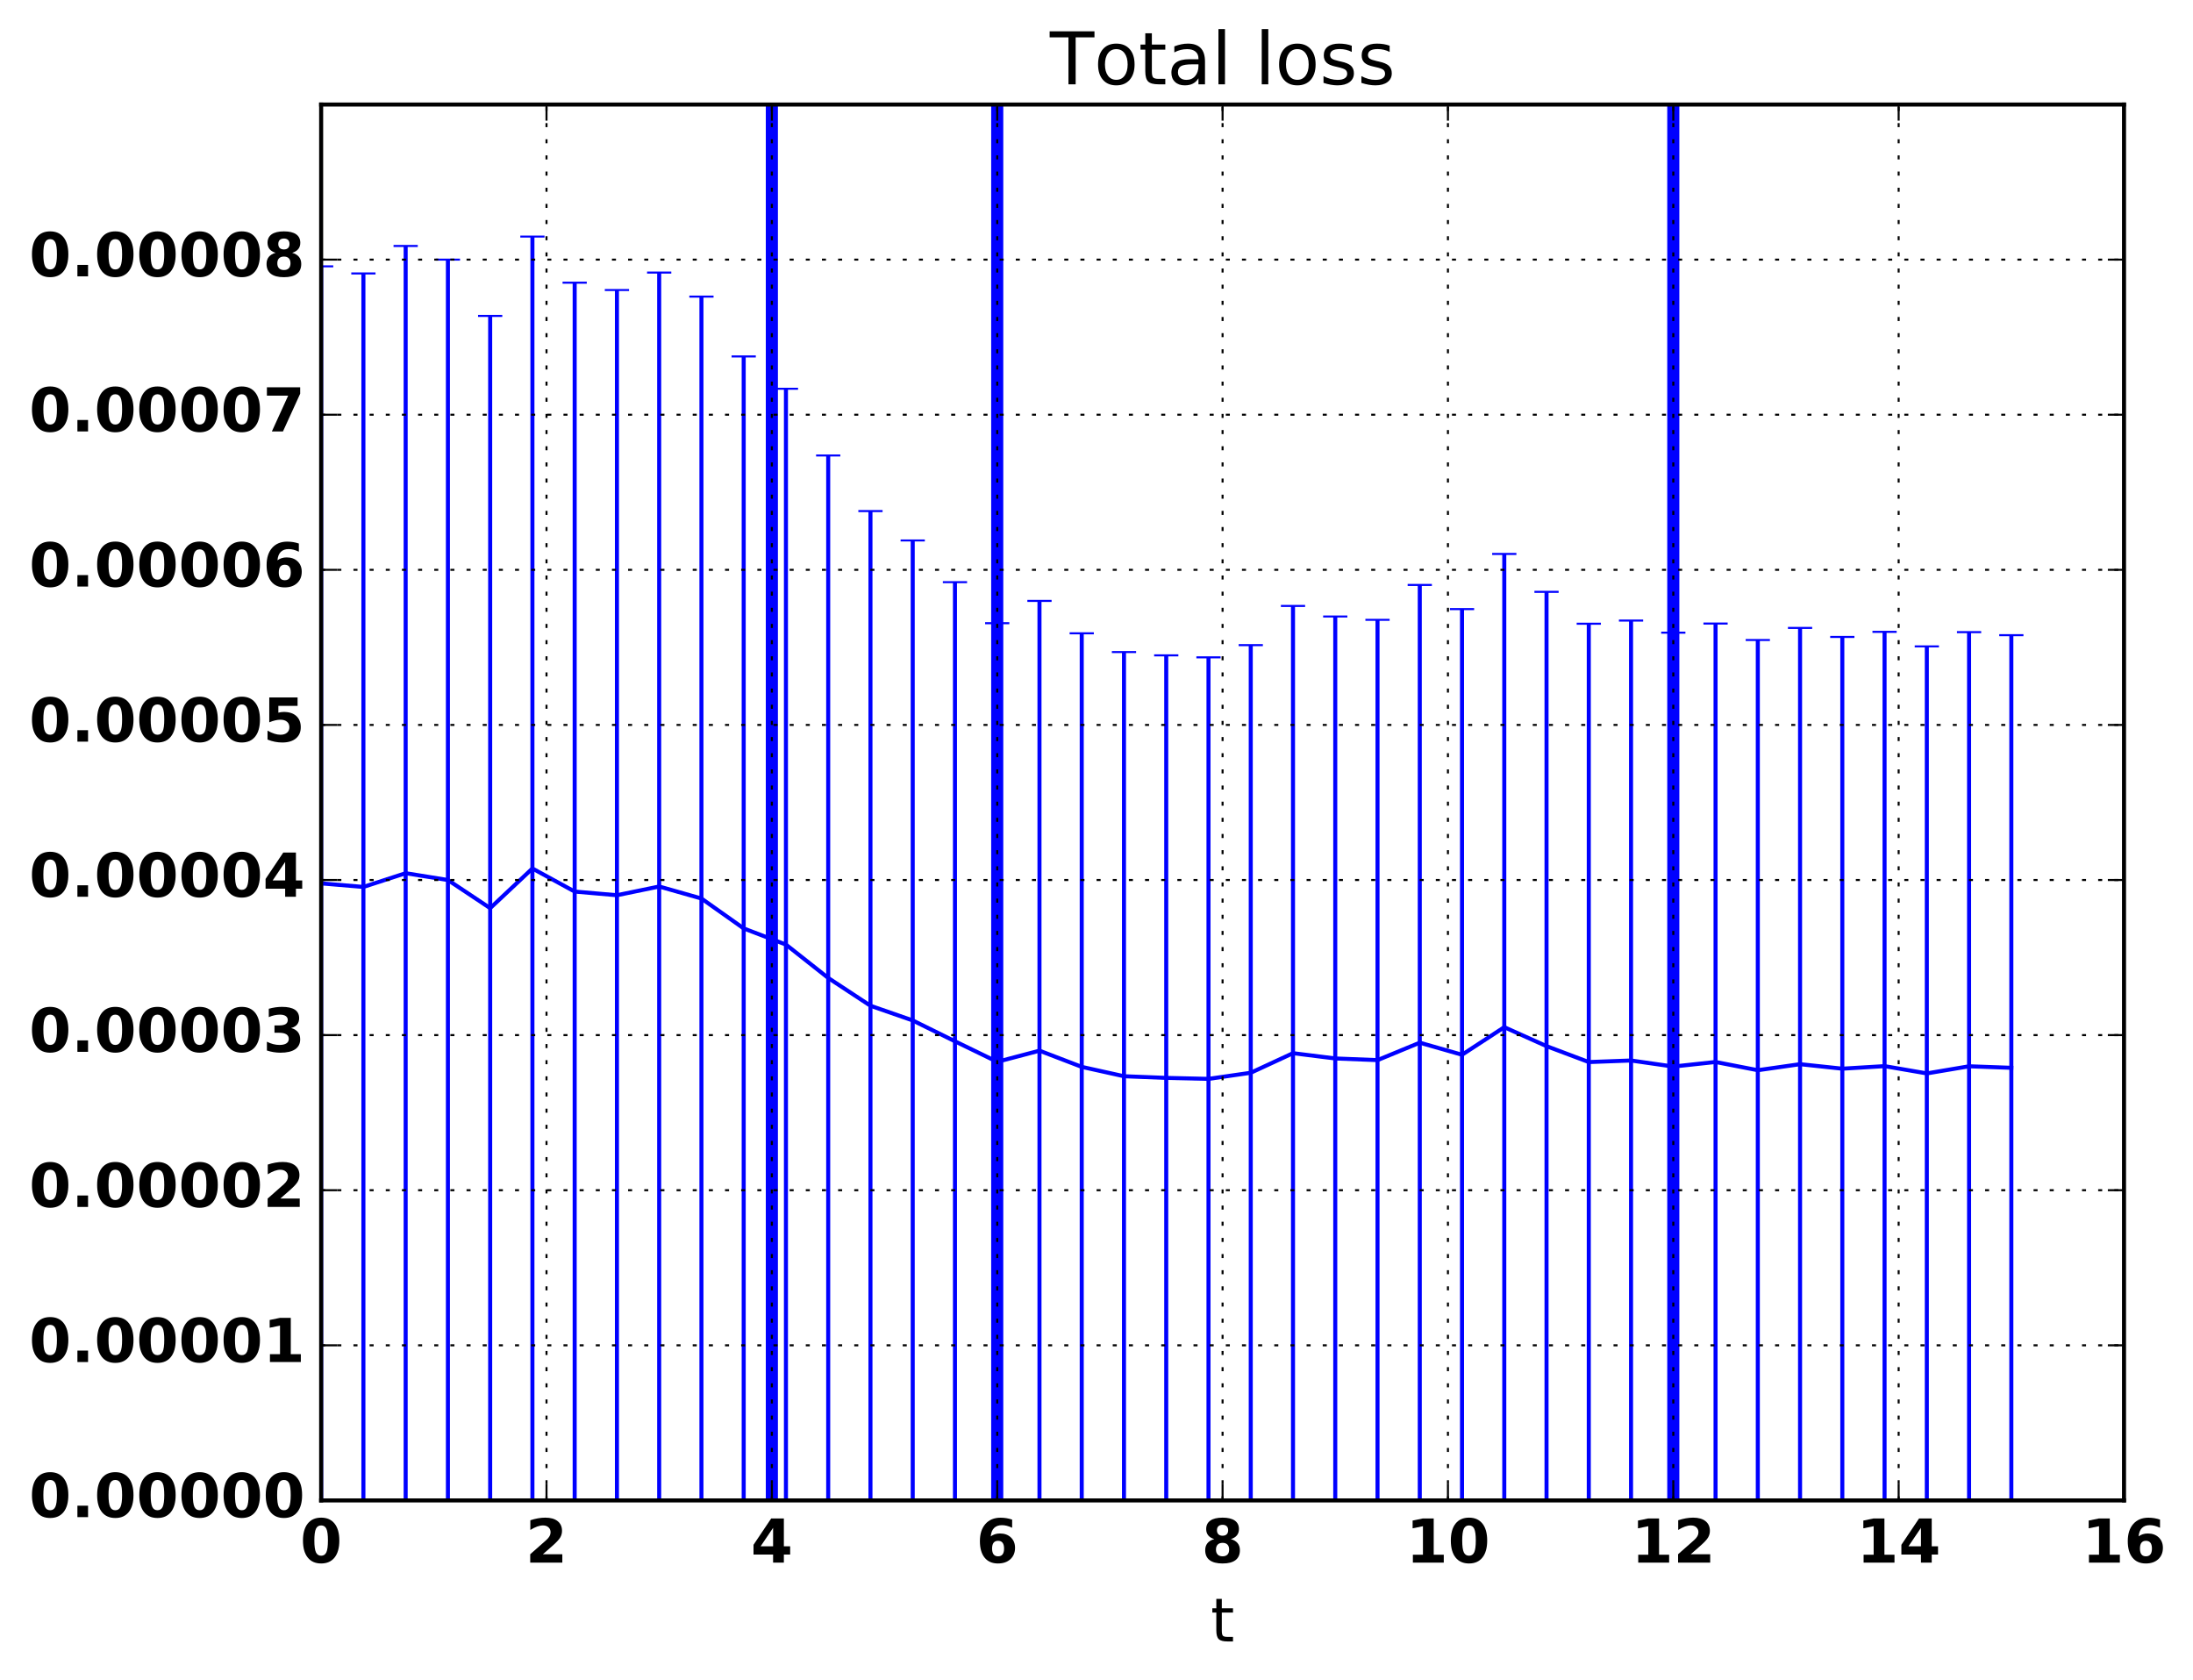 <?xml version="1.0" encoding="utf-8" standalone="no"?>
<!DOCTYPE svg PUBLIC "-//W3C//DTD SVG 1.1//EN"
  "http://www.w3.org/Graphics/SVG/1.1/DTD/svg11.dtd">
<!-- Created with matplotlib (http://matplotlib.org/) -->
<svg height="416pt" version="1.1" viewBox="0 0 543 416" width="543pt" xmlns="http://www.w3.org/2000/svg" xmlns:xlink="http://www.w3.org/1999/xlink">
 <defs>
  <style type="text/css">
*{stroke-linecap:butt;stroke-linejoin:round;stroke-miterlimit:100000;}
  </style>
 </defs>
 <g id="figure_1">
  <g id="patch_1">
   <path d="M 0 416.712 
L 543.555 416.712 
L 543.555 0 
L 0 0 
z
" style="fill:none;"/>
  </g>
  <g id="axes_1">
   <g id="patch_2">
    <path d="M 79.518 371.477 
L 525.918 371.477 
L 525.918 25.877 
L 79.518 25.877 
z
" style="fill:none;"/>
   </g>
   <g id="LineCollection_1">
    <path clip-path="url(#p8ad4f57899)" d="M 79.518 371.477 
L 79.518 65.939 
" style="fill:none;stroke:#0000ff;"/>
    <path clip-path="url(#p8ad4f57899)" d="M 89.98 371.477 
L 89.98 67.704 
" style="fill:none;stroke:#0000ff;"/>
    <path clip-path="url(#p8ad4f57899)" d="M 100.443 371.477 
L 100.443 60.898 
" style="fill:none;stroke:#0000ff;"/>
    <path clip-path="url(#p8ad4f57899)" d="M 110.905 371.477 
L 110.905 64.277 
" style="fill:none;stroke:#0000ff;"/>
    <path clip-path="url(#p8ad4f57899)" d="M 121.368 371.477 
L 121.368 78.213 
" style="fill:none;stroke:#0000ff;"/>
    <path clip-path="url(#p8ad4f57899)" d="M 131.83 371.477 
L 131.83 58.57 
" style="fill:none;stroke:#0000ff;"/>
    <path clip-path="url(#p8ad4f57899)" d="M 142.293 371.477 
L 142.293 69.993 
" style="fill:none;stroke:#0000ff;"/>
    <path clip-path="url(#p8ad4f57899)" d="M 152.755 371.477 
L 152.755 71.805 
" style="fill:none;stroke:#0000ff;"/>
    <path clip-path="url(#p8ad4f57899)" d="M 163.218 371.477 
L 163.218 67.487 
" style="fill:none;stroke:#0000ff;"/>
    <path clip-path="url(#p8ad4f57899)" d="M 173.68 371.477 
L 173.68 73.433 
" style="fill:none;stroke:#0000ff;"/>
    <path clip-path="url(#p8ad4f57899)" d="M 184.143 371.477 
L 184.143 88.25 
" style="fill:none;stroke:#0000ff;"/>
    <path clip-path="url(#p8ad4f57899)" d="M 194.605 371.477 
L 194.605 96.248 
" style="fill:none;stroke:#0000ff;"/>
    <path clip-path="url(#p8ad4f57899)" d="M 205.068 371.477 
L 205.068 112.769 
" style="fill:none;stroke:#0000ff;"/>
    <path clip-path="url(#p8ad4f57899)" d="M 215.53 371.477 
L 215.53 126.532 
" style="fill:none;stroke:#0000ff;"/>
    <path clip-path="url(#p8ad4f57899)" d="M 225.993 371.477 
L 225.993 133.809 
" style="fill:none;stroke:#0000ff;"/>
    <path clip-path="url(#p8ad4f57899)" d="M 236.455 371.477 
L 236.455 144.137 
" style="fill:none;stroke:#0000ff;"/>
    <path clip-path="url(#p8ad4f57899)" d="M 246.918 371.477 
L 246.918 154.295 
" style="fill:none;stroke:#0000ff;"/>
    <path clip-path="url(#p8ad4f57899)" d="M 257.38 371.477 
L 257.38 148.778 
" style="fill:none;stroke:#0000ff;"/>
    <path clip-path="url(#p8ad4f57899)" d="M 267.843 371.477 
L 267.843 156.796 
" style="fill:none;stroke:#0000ff;"/>
    <path clip-path="url(#p8ad4f57899)" d="M 278.305 371.477 
L 278.305 161.435 
" style="fill:none;stroke:#0000ff;"/>
    <path clip-path="url(#p8ad4f57899)" d="M 288.768 371.477 
L 288.768 162.258 
" style="fill:none;stroke:#0000ff;"/>
    <path clip-path="url(#p8ad4f57899)" d="M 299.23 371.477 
L 299.23 162.748 
" style="fill:none;stroke:#0000ff;"/>
    <path clip-path="url(#p8ad4f57899)" d="M 309.693 371.477 
L 309.693 159.72 
" style="fill:none;stroke:#0000ff;"/>
    <path clip-path="url(#p8ad4f57899)" d="M 320.155 371.477 
L 320.155 150.024 
" style="fill:none;stroke:#0000ff;"/>
    <path clip-path="url(#p8ad4f57899)" d="M 330.618 371.477 
L 330.618 152.636 
" style="fill:none;stroke:#0000ff;"/>
    <path clip-path="url(#p8ad4f57899)" d="M 341.08 371.477 
L 341.08 153.456 
" style="fill:none;stroke:#0000ff;"/>
    <path clip-path="url(#p8ad4f57899)" d="M 351.543 371.477 
L 351.543 144.822 
" style="fill:none;stroke:#0000ff;"/>
    <path clip-path="url(#p8ad4f57899)" d="M 362.005 371.477 
L 362.005 150.8 
" style="fill:none;stroke:#0000ff;"/>
    <path clip-path="url(#p8ad4f57899)" d="M 372.468 371.477 
L 372.468 137.145 
" style="fill:none;stroke:#0000ff;"/>
    <path clip-path="url(#p8ad4f57899)" d="M 382.93 371.477 
L 382.93 146.534 
" style="fill:none;stroke:#0000ff;"/>
    <path clip-path="url(#p8ad4f57899)" d="M 393.393 371.477 
L 393.393 154.418 
" style="fill:none;stroke:#0000ff;"/>
    <path clip-path="url(#p8ad4f57899)" d="M 403.855 371.477 
L 403.855 153.642 
" style="fill:none;stroke:#0000ff;"/>
    <path clip-path="url(#p8ad4f57899)" d="M 414.318 371.477 
L 414.318 156.64 
" style="fill:none;stroke:#0000ff;"/>
    <path clip-path="url(#p8ad4f57899)" d="M 424.78 371.477 
L 424.78 154.381 
" style="fill:none;stroke:#0000ff;"/>
    <path clip-path="url(#p8ad4f57899)" d="M 435.243 371.477 
L 435.243 158.452 
" style="fill:none;stroke:#0000ff;"/>
    <path clip-path="url(#p8ad4f57899)" d="M 445.705 371.477 
L 445.705 155.468 
" style="fill:none;stroke:#0000ff;"/>
    <path clip-path="url(#p8ad4f57899)" d="M 456.168 371.477 
L 456.168 157.693 
" style="fill:none;stroke:#0000ff;"/>
    <path clip-path="url(#p8ad4f57899)" d="M 466.63 371.477 
L 466.63 156.435 
" style="fill:none;stroke:#0000ff;"/>
    <path clip-path="url(#p8ad4f57899)" d="M 477.093 371.477 
L 477.093 160.035 
" style="fill:none;stroke:#0000ff;"/>
    <path clip-path="url(#p8ad4f57899)" d="M 487.555 371.477 
L 487.555 156.508 
" style="fill:none;stroke:#0000ff;"/>
    <path clip-path="url(#p8ad4f57899)" d="M 498.018 371.477 
L 498.018 157.263 
" style="fill:none;stroke:#0000ff;"/>
   </g>
   <g id="line2d_1">
    <defs>
     <path d="M 3 0 
L -3 -0 
" id="m018cc6a601" style="stroke:#0000ff;stroke-width:0.5;"/>
    </defs>
    <g clip-path="url(#p8ad4f57899)">
     <use style="fill:#0000ff;stroke:#0000ff;stroke-width:0.5;" x="79.518" xlink:href="#m018cc6a601" y="371.477"/>
     <use style="fill:#0000ff;stroke:#0000ff;stroke-width:0.5;" x="89.98" xlink:href="#m018cc6a601" y="371.477"/>
     <use style="fill:#0000ff;stroke:#0000ff;stroke-width:0.5;" x="100.443" xlink:href="#m018cc6a601" y="371.477"/>
     <use style="fill:#0000ff;stroke:#0000ff;stroke-width:0.5;" x="110.905" xlink:href="#m018cc6a601" y="371.477"/>
     <use style="fill:#0000ff;stroke:#0000ff;stroke-width:0.5;" x="121.368" xlink:href="#m018cc6a601" y="371.477"/>
     <use style="fill:#0000ff;stroke:#0000ff;stroke-width:0.5;" x="131.83" xlink:href="#m018cc6a601" y="371.477"/>
     <use style="fill:#0000ff;stroke:#0000ff;stroke-width:0.5;" x="142.293" xlink:href="#m018cc6a601" y="371.477"/>
     <use style="fill:#0000ff;stroke:#0000ff;stroke-width:0.5;" x="152.755" xlink:href="#m018cc6a601" y="371.477"/>
     <use style="fill:#0000ff;stroke:#0000ff;stroke-width:0.5;" x="163.218" xlink:href="#m018cc6a601" y="371.477"/>
     <use style="fill:#0000ff;stroke:#0000ff;stroke-width:0.5;" x="173.68" xlink:href="#m018cc6a601" y="371.477"/>
     <use style="fill:#0000ff;stroke:#0000ff;stroke-width:0.5;" x="184.143" xlink:href="#m018cc6a601" y="371.477"/>
     <use style="fill:#0000ff;stroke:#0000ff;stroke-width:0.5;" x="194.605" xlink:href="#m018cc6a601" y="371.477"/>
     <use style="fill:#0000ff;stroke:#0000ff;stroke-width:0.5;" x="205.068" xlink:href="#m018cc6a601" y="371.477"/>
     <use style="fill:#0000ff;stroke:#0000ff;stroke-width:0.5;" x="215.53" xlink:href="#m018cc6a601" y="371.477"/>
     <use style="fill:#0000ff;stroke:#0000ff;stroke-width:0.5;" x="225.993" xlink:href="#m018cc6a601" y="371.477"/>
     <use style="fill:#0000ff;stroke:#0000ff;stroke-width:0.5;" x="236.455" xlink:href="#m018cc6a601" y="371.477"/>
     <use style="fill:#0000ff;stroke:#0000ff;stroke-width:0.5;" x="246.918" xlink:href="#m018cc6a601" y="371.477"/>
     <use style="fill:#0000ff;stroke:#0000ff;stroke-width:0.5;" x="257.38" xlink:href="#m018cc6a601" y="371.477"/>
     <use style="fill:#0000ff;stroke:#0000ff;stroke-width:0.5;" x="267.843" xlink:href="#m018cc6a601" y="371.477"/>
     <use style="fill:#0000ff;stroke:#0000ff;stroke-width:0.5;" x="278.305" xlink:href="#m018cc6a601" y="371.477"/>
     <use style="fill:#0000ff;stroke:#0000ff;stroke-width:0.5;" x="288.768" xlink:href="#m018cc6a601" y="371.477"/>
     <use style="fill:#0000ff;stroke:#0000ff;stroke-width:0.5;" x="299.23" xlink:href="#m018cc6a601" y="371.477"/>
     <use style="fill:#0000ff;stroke:#0000ff;stroke-width:0.5;" x="309.693" xlink:href="#m018cc6a601" y="371.477"/>
     <use style="fill:#0000ff;stroke:#0000ff;stroke-width:0.5;" x="320.155" xlink:href="#m018cc6a601" y="371.477"/>
     <use style="fill:#0000ff;stroke:#0000ff;stroke-width:0.5;" x="330.618" xlink:href="#m018cc6a601" y="371.477"/>
     <use style="fill:#0000ff;stroke:#0000ff;stroke-width:0.5;" x="341.08" xlink:href="#m018cc6a601" y="371.477"/>
     <use style="fill:#0000ff;stroke:#0000ff;stroke-width:0.5;" x="351.543" xlink:href="#m018cc6a601" y="371.477"/>
     <use style="fill:#0000ff;stroke:#0000ff;stroke-width:0.5;" x="362.005" xlink:href="#m018cc6a601" y="371.477"/>
     <use style="fill:#0000ff;stroke:#0000ff;stroke-width:0.5;" x="372.468" xlink:href="#m018cc6a601" y="371.477"/>
     <use style="fill:#0000ff;stroke:#0000ff;stroke-width:0.5;" x="382.93" xlink:href="#m018cc6a601" y="371.477"/>
     <use style="fill:#0000ff;stroke:#0000ff;stroke-width:0.5;" x="393.393" xlink:href="#m018cc6a601" y="371.477"/>
     <use style="fill:#0000ff;stroke:#0000ff;stroke-width:0.5;" x="403.855" xlink:href="#m018cc6a601" y="371.477"/>
     <use style="fill:#0000ff;stroke:#0000ff;stroke-width:0.5;" x="414.318" xlink:href="#m018cc6a601" y="371.477"/>
     <use style="fill:#0000ff;stroke:#0000ff;stroke-width:0.5;" x="424.78" xlink:href="#m018cc6a601" y="371.477"/>
     <use style="fill:#0000ff;stroke:#0000ff;stroke-width:0.5;" x="435.243" xlink:href="#m018cc6a601" y="371.477"/>
     <use style="fill:#0000ff;stroke:#0000ff;stroke-width:0.5;" x="445.705" xlink:href="#m018cc6a601" y="371.477"/>
     <use style="fill:#0000ff;stroke:#0000ff;stroke-width:0.5;" x="456.168" xlink:href="#m018cc6a601" y="371.477"/>
     <use style="fill:#0000ff;stroke:#0000ff;stroke-width:0.5;" x="466.63" xlink:href="#m018cc6a601" y="371.477"/>
     <use style="fill:#0000ff;stroke:#0000ff;stroke-width:0.5;" x="477.093" xlink:href="#m018cc6a601" y="371.477"/>
     <use style="fill:#0000ff;stroke:#0000ff;stroke-width:0.5;" x="487.555" xlink:href="#m018cc6a601" y="371.477"/>
     <use style="fill:#0000ff;stroke:#0000ff;stroke-width:0.5;" x="498.018" xlink:href="#m018cc6a601" y="371.477"/>
    </g>
   </g>
   <g id="line2d_2">
    <g clip-path="url(#p8ad4f57899)">
     <use style="fill:#0000ff;stroke:#0000ff;stroke-width:0.5;" x="79.518" xlink:href="#m018cc6a601" y="65.939"/>
     <use style="fill:#0000ff;stroke:#0000ff;stroke-width:0.5;" x="89.98" xlink:href="#m018cc6a601" y="67.704"/>
     <use style="fill:#0000ff;stroke:#0000ff;stroke-width:0.5;" x="100.443" xlink:href="#m018cc6a601" y="60.898"/>
     <use style="fill:#0000ff;stroke:#0000ff;stroke-width:0.5;" x="110.905" xlink:href="#m018cc6a601" y="64.277"/>
     <use style="fill:#0000ff;stroke:#0000ff;stroke-width:0.5;" x="121.368" xlink:href="#m018cc6a601" y="78.213"/>
     <use style="fill:#0000ff;stroke:#0000ff;stroke-width:0.5;" x="131.83" xlink:href="#m018cc6a601" y="58.57"/>
     <use style="fill:#0000ff;stroke:#0000ff;stroke-width:0.5;" x="142.293" xlink:href="#m018cc6a601" y="69.993"/>
     <use style="fill:#0000ff;stroke:#0000ff;stroke-width:0.5;" x="152.755" xlink:href="#m018cc6a601" y="71.805"/>
     <use style="fill:#0000ff;stroke:#0000ff;stroke-width:0.5;" x="163.218" xlink:href="#m018cc6a601" y="67.487"/>
     <use style="fill:#0000ff;stroke:#0000ff;stroke-width:0.5;" x="173.68" xlink:href="#m018cc6a601" y="73.433"/>
     <use style="fill:#0000ff;stroke:#0000ff;stroke-width:0.5;" x="184.143" xlink:href="#m018cc6a601" y="88.25"/>
     <use style="fill:#0000ff;stroke:#0000ff;stroke-width:0.5;" x="194.605" xlink:href="#m018cc6a601" y="96.248"/>
     <use style="fill:#0000ff;stroke:#0000ff;stroke-width:0.5;" x="205.068" xlink:href="#m018cc6a601" y="112.769"/>
     <use style="fill:#0000ff;stroke:#0000ff;stroke-width:0.5;" x="215.53" xlink:href="#m018cc6a601" y="126.532"/>
     <use style="fill:#0000ff;stroke:#0000ff;stroke-width:0.5;" x="225.993" xlink:href="#m018cc6a601" y="133.809"/>
     <use style="fill:#0000ff;stroke:#0000ff;stroke-width:0.5;" x="236.455" xlink:href="#m018cc6a601" y="144.137"/>
     <use style="fill:#0000ff;stroke:#0000ff;stroke-width:0.5;" x="246.918" xlink:href="#m018cc6a601" y="154.295"/>
     <use style="fill:#0000ff;stroke:#0000ff;stroke-width:0.5;" x="257.38" xlink:href="#m018cc6a601" y="148.778"/>
     <use style="fill:#0000ff;stroke:#0000ff;stroke-width:0.5;" x="267.843" xlink:href="#m018cc6a601" y="156.796"/>
     <use style="fill:#0000ff;stroke:#0000ff;stroke-width:0.5;" x="278.305" xlink:href="#m018cc6a601" y="161.435"/>
     <use style="fill:#0000ff;stroke:#0000ff;stroke-width:0.5;" x="288.768" xlink:href="#m018cc6a601" y="162.258"/>
     <use style="fill:#0000ff;stroke:#0000ff;stroke-width:0.5;" x="299.23" xlink:href="#m018cc6a601" y="162.748"/>
     <use style="fill:#0000ff;stroke:#0000ff;stroke-width:0.5;" x="309.693" xlink:href="#m018cc6a601" y="159.72"/>
     <use style="fill:#0000ff;stroke:#0000ff;stroke-width:0.5;" x="320.155" xlink:href="#m018cc6a601" y="150.024"/>
     <use style="fill:#0000ff;stroke:#0000ff;stroke-width:0.5;" x="330.618" xlink:href="#m018cc6a601" y="152.636"/>
     <use style="fill:#0000ff;stroke:#0000ff;stroke-width:0.5;" x="341.08" xlink:href="#m018cc6a601" y="153.456"/>
     <use style="fill:#0000ff;stroke:#0000ff;stroke-width:0.5;" x="351.543" xlink:href="#m018cc6a601" y="144.822"/>
     <use style="fill:#0000ff;stroke:#0000ff;stroke-width:0.5;" x="362.005" xlink:href="#m018cc6a601" y="150.8"/>
     <use style="fill:#0000ff;stroke:#0000ff;stroke-width:0.5;" x="372.468" xlink:href="#m018cc6a601" y="137.145"/>
     <use style="fill:#0000ff;stroke:#0000ff;stroke-width:0.5;" x="382.93" xlink:href="#m018cc6a601" y="146.534"/>
     <use style="fill:#0000ff;stroke:#0000ff;stroke-width:0.5;" x="393.393" xlink:href="#m018cc6a601" y="154.418"/>
     <use style="fill:#0000ff;stroke:#0000ff;stroke-width:0.5;" x="403.855" xlink:href="#m018cc6a601" y="153.642"/>
     <use style="fill:#0000ff;stroke:#0000ff;stroke-width:0.5;" x="414.318" xlink:href="#m018cc6a601" y="156.64"/>
     <use style="fill:#0000ff;stroke:#0000ff;stroke-width:0.5;" x="424.78" xlink:href="#m018cc6a601" y="154.381"/>
     <use style="fill:#0000ff;stroke:#0000ff;stroke-width:0.5;" x="435.243" xlink:href="#m018cc6a601" y="158.452"/>
     <use style="fill:#0000ff;stroke:#0000ff;stroke-width:0.5;" x="445.705" xlink:href="#m018cc6a601" y="155.468"/>
     <use style="fill:#0000ff;stroke:#0000ff;stroke-width:0.5;" x="456.168" xlink:href="#m018cc6a601" y="157.693"/>
     <use style="fill:#0000ff;stroke:#0000ff;stroke-width:0.5;" x="466.63" xlink:href="#m018cc6a601" y="156.435"/>
     <use style="fill:#0000ff;stroke:#0000ff;stroke-width:0.5;" x="477.093" xlink:href="#m018cc6a601" y="160.035"/>
     <use style="fill:#0000ff;stroke:#0000ff;stroke-width:0.5;" x="487.555" xlink:href="#m018cc6a601" y="156.508"/>
     <use style="fill:#0000ff;stroke:#0000ff;stroke-width:0.5;" x="498.018" xlink:href="#m018cc6a601" y="157.263"/>
    </g>
   </g>
   <g id="line2d_3">
    <path clip-path="url(#p8ad4f57899)" d="M 79.518 218.708 
L 89.98 219.59 
L 100.443 216.188 
L 110.905 217.877 
L 121.368 224.845 
L 131.83 215.023 
L 142.293 220.735 
L 152.755 221.641 
L 163.218 219.482 
L 173.68 222.455 
L 184.143 229.863 
L 194.605 233.863 
L 205.068 242.123 
L 215.53 249.005 
L 225.993 252.643 
L 236.455 257.807 
L 246.918 262.886 
L 257.38 260.128 
L 267.843 264.137 
L 278.305 266.456 
L 288.768 266.868 
L 299.23 267.112 
L 309.693 265.599 
L 320.155 260.751 
L 330.618 262.057 
L 341.08 262.467 
L 351.543 258.149 
L 362.005 261.139 
L 372.468 254.311 
L 382.93 259.006 
L 393.393 262.947 
L 403.855 262.56 
L 414.318 264.059 
L 424.78 262.929 
L 435.243 264.964 
L 445.705 263.472 
L 456.168 264.585 
L 466.63 263.956 
L 477.093 265.756 
L 487.555 263.992 
L 498.018 264.37 
" style="fill:none;stroke:#0000ff;stroke-linecap:square;"/>
   </g>
   <g id="line2d_4">
    <path clip-path="url(#p8ad4f57899)" d="M 191.118 371.477 
L 191.118 25.877 
" style="fill:none;stroke:#0000ff;stroke-linecap:square;stroke-width:3.0;"/>
   </g>
   <g id="line2d_5">
    <path clip-path="url(#p8ad4f57899)" d="M 246.918 371.477 
L 246.918 25.877 
" style="fill:none;stroke:#0000ff;stroke-linecap:square;stroke-width:3.0;"/>
   </g>
   <g id="line2d_6">
    <path clip-path="url(#p8ad4f57899)" d="M 414.318 371.477 
L 414.318 25.877 
" style="fill:none;stroke:#0000ff;stroke-linecap:square;stroke-width:3.0;"/>
   </g>
   <g id="patch_3">
    <path d="M 79.518 371.477 
L 79.518 25.877 
" style="fill:none;stroke:#000000;stroke-linecap:square;stroke-linejoin:miter;"/>
   </g>
   <g id="patch_4">
    <path d="M 525.918 371.477 
L 525.918 25.877 
" style="fill:none;stroke:#000000;stroke-linecap:square;stroke-linejoin:miter;"/>
   </g>
   <g id="patch_5">
    <path d="M 79.518 371.477 
L 525.918 371.477 
" style="fill:none;stroke:#000000;stroke-linecap:square;stroke-linejoin:miter;"/>
   </g>
   <g id="patch_6">
    <path d="M 79.518 25.877 
L 525.918 25.877 
" style="fill:none;stroke:#000000;stroke-linecap:square;stroke-linejoin:miter;"/>
   </g>
   <g id="matplotlib.axis_1">
    <g id="xtick_1">
     <g id="line2d_7">
      <path clip-path="url(#p8ad4f57899)" d="M 79.518 371.477 
L 79.518 25.877 
" style="fill:none;stroke:#000000;stroke-dasharray:1,3;stroke-dashoffset:0.0;stroke-width:0.5;"/>
     </g>
     <g id="line2d_8">
      <defs>
       <path d="M 0 0 
L 0 -4 
" id="m2257237355" style="stroke:#000000;stroke-width:0.5;"/>
      </defs>
      <g>
       <use style="stroke:#000000;stroke-width:0.5;" x="79.518" xlink:href="#m2257237355" y="371.477"/>
      </g>
     </g>
     <g id="line2d_9">
      <defs>
       <path d="M 0 0 
L 0 4 
" id="m842388601f" style="stroke:#000000;stroke-width:0.5;"/>
      </defs>
      <g>
       <use style="stroke:#000000;stroke-width:0.5;" x="79.518" xlink:href="#m842388601f" y="25.877"/>
      </g>
     </g>
     <g id="text_1">
      <!-- 0 -->
      <defs>
       <path d="M 46 36.531 
Q 46 50.203 43.438 55.781 
Q 40.875 61.375 34.812 61.375 
Q 28.766 61.375 26.172 55.781 
Q 23.578 50.203 23.578 36.531 
Q 23.578 22.703 26.172 17.031 
Q 28.766 11.375 34.812 11.375 
Q 40.828 11.375 43.406 17.031 
Q 46 22.703 46 36.531 
M 64.797 36.375 
Q 64.797 18.266 56.984 8.422 
Q 49.172 -1.422 34.812 -1.422 
Q 20.406 -1.422 12.594 8.422 
Q 4.781 18.266 4.781 36.375 
Q 4.781 54.547 12.594 64.375 
Q 20.406 74.219 34.812 74.219 
Q 49.172 74.219 56.984 64.375 
Q 64.797 54.547 64.797 36.375 
" id="BitstreamVeraSans-Bold-30"/>
      </defs>
      <g transform="translate(74.3 386.875)scale(0.15 -0.15)">
       <use xlink:href="#BitstreamVeraSans-Bold-30"/>
      </g>
     </g>
    </g>
    <g id="xtick_2">
     <g id="line2d_10">
      <path clip-path="url(#p8ad4f57899)" d="M 135.318 371.477 
L 135.318 25.877 
" style="fill:none;stroke:#000000;stroke-dasharray:1,3;stroke-dashoffset:0.0;stroke-width:0.5;"/>
     </g>
     <g id="line2d_11">
      <g>
       <use style="stroke:#000000;stroke-width:0.5;" x="135.318" xlink:href="#m2257237355" y="371.477"/>
      </g>
     </g>
     <g id="line2d_12">
      <g>
       <use style="stroke:#000000;stroke-width:0.5;" x="135.318" xlink:href="#m842388601f" y="25.877"/>
      </g>
     </g>
     <g id="text_2">
      <!-- 2 -->
      <defs>
       <path d="M 28.812 13.812 
L 60.891 13.812 
L 60.891 0 
L 7.906 0 
L 7.906 13.812 
L 34.516 37.312 
Q 38.094 40.531 39.797 43.609 
Q 41.5 46.688 41.5 50 
Q 41.5 55.125 38.062 58.25 
Q 34.625 61.375 28.906 61.375 
Q 24.516 61.375 19.281 59.5 
Q 14.062 57.625 8.109 53.906 
L 8.109 69.922 
Q 14.453 72.016 20.656 73.109 
Q 26.859 74.219 32.812 74.219 
Q 45.906 74.219 53.156 68.453 
Q 60.406 62.703 60.406 52.391 
Q 60.406 46.438 57.328 41.281 
Q 54.25 36.141 44.391 27.484 
z
" id="BitstreamVeraSans-Bold-32"/>
      </defs>
      <g transform="translate(130.1 386.875)scale(0.15 -0.15)">
       <use xlink:href="#BitstreamVeraSans-Bold-32"/>
      </g>
     </g>
    </g>
    <g id="xtick_3">
     <g id="line2d_13">
      <path clip-path="url(#p8ad4f57899)" d="M 191.118 371.477 
L 191.118 25.877 
" style="fill:none;stroke:#000000;stroke-dasharray:1,3;stroke-dashoffset:0.0;stroke-width:0.5;"/>
     </g>
     <g id="line2d_14">
      <g>
       <use style="stroke:#000000;stroke-width:0.5;" x="191.118" xlink:href="#m2257237355" y="371.477"/>
      </g>
     </g>
     <g id="line2d_15">
      <g>
       <use style="stroke:#000000;stroke-width:0.5;" x="191.118" xlink:href="#m842388601f" y="25.877"/>
      </g>
     </g>
     <g id="text_3">
      <!-- 4 -->
      <defs>
       <path d="M 36.812 57.422 
L 16.219 26.906 
L 36.812 26.906 
z
M 33.688 72.906 
L 54.594 72.906 
L 54.594 26.906 
L 64.984 26.906 
L 64.984 13.281 
L 54.594 13.281 
L 54.594 0 
L 36.812 0 
L 36.812 13.281 
L 4.5 13.281 
L 4.5 29.391 
z
" id="BitstreamVeraSans-Bold-34"/>
      </defs>
      <g transform="translate(185.9 386.875)scale(0.15 -0.15)">
       <use xlink:href="#BitstreamVeraSans-Bold-34"/>
      </g>
     </g>
    </g>
    <g id="xtick_4">
     <g id="line2d_16">
      <path clip-path="url(#p8ad4f57899)" d="M 246.918 371.477 
L 246.918 25.877 
" style="fill:none;stroke:#000000;stroke-dasharray:1,3;stroke-dashoffset:0.0;stroke-width:0.5;"/>
     </g>
     <g id="line2d_17">
      <g>
       <use style="stroke:#000000;stroke-width:0.5;" x="246.918" xlink:href="#m2257237355" y="371.477"/>
      </g>
     </g>
     <g id="line2d_18">
      <g>
       <use style="stroke:#000000;stroke-width:0.5;" x="246.918" xlink:href="#m842388601f" y="25.877"/>
      </g>
     </g>
     <g id="text_4">
      <!-- 6 -->
      <defs>
       <path d="M 36.188 35.984 
Q 31.25 35.984 28.781 32.781 
Q 26.312 29.594 26.312 23.188 
Q 26.312 16.797 28.781 13.594 
Q 31.25 10.406 36.188 10.406 
Q 41.156 10.406 43.625 13.594 
Q 46.094 16.797 46.094 23.188 
Q 46.094 29.594 43.625 32.781 
Q 41.156 35.984 36.188 35.984 
M 59.422 71 
L 59.422 57.516 
Q 54.781 59.719 50.672 60.766 
Q 46.578 61.812 42.672 61.812 
Q 34.281 61.812 29.594 57.141 
Q 24.906 52.484 24.125 43.312 
Q 27.344 45.703 31.094 46.891 
Q 34.859 48.094 39.312 48.094 
Q 50.484 48.094 57.344 41.547 
Q 64.203 35.016 64.203 24.422 
Q 64.203 12.703 56.531 5.641 
Q 48.875 -1.422 35.984 -1.422 
Q 21.781 -1.422 13.984 8.172 
Q 6.203 17.781 6.203 35.406 
Q 6.203 53.469 15.312 63.797 
Q 24.422 74.125 40.281 74.125 
Q 45.312 74.125 50.047 73.344 
Q 54.781 72.562 59.422 71 
" id="BitstreamVeraSans-Bold-36"/>
      </defs>
      <g transform="translate(241.7 386.875)scale(0.15 -0.15)">
       <use xlink:href="#BitstreamVeraSans-Bold-36"/>
      </g>
     </g>
    </g>
    <g id="xtick_5">
     <g id="line2d_19">
      <path clip-path="url(#p8ad4f57899)" d="M 302.718 371.477 
L 302.718 25.877 
" style="fill:none;stroke:#000000;stroke-dasharray:1,3;stroke-dashoffset:0.0;stroke-width:0.5;"/>
     </g>
     <g id="line2d_20">
      <g>
       <use style="stroke:#000000;stroke-width:0.5;" x="302.718" xlink:href="#m2257237355" y="371.477"/>
      </g>
     </g>
     <g id="line2d_21">
      <g>
       <use style="stroke:#000000;stroke-width:0.5;" x="302.718" xlink:href="#m842388601f" y="25.877"/>
      </g>
     </g>
     <g id="text_5">
      <!-- 8 -->
      <defs>
       <path d="M 34.812 32.625 
Q 29.547 32.625 26.703 29.734 
Q 23.875 26.859 23.875 21.484 
Q 23.875 16.109 26.703 13.25 
Q 29.547 10.406 34.812 10.406 
Q 40.047 10.406 42.828 13.25 
Q 45.609 16.109 45.609 21.484 
Q 45.609 26.906 42.828 29.766 
Q 40.047 32.625 34.812 32.625 
M 21.094 38.812 
Q 14.453 40.828 11.078 44.969 
Q 7.719 49.125 7.719 55.328 
Q 7.719 64.547 14.594 69.375 
Q 21.484 74.219 34.812 74.219 
Q 48.047 74.219 54.922 69.406 
Q 61.812 64.594 61.812 55.328 
Q 61.812 49.125 58.422 44.969 
Q 55.031 40.828 48.391 38.812 
Q 55.812 36.766 59.594 32.156 
Q 63.375 27.547 63.375 20.516 
Q 63.375 9.672 56.172 4.125 
Q 48.969 -1.422 34.812 -1.422 
Q 20.609 -1.422 13.359 4.125 
Q 6.109 9.672 6.109 20.516 
Q 6.109 27.547 9.891 32.156 
Q 13.672 36.766 21.094 38.812 
M 25.484 53.422 
Q 25.484 49.078 27.906 46.734 
Q 30.328 44.391 34.812 44.391 
Q 39.203 44.391 41.594 46.734 
Q 44 49.078 44 53.422 
Q 44 57.766 41.594 60.078 
Q 39.203 62.406 34.812 62.406 
Q 30.328 62.406 27.906 60.062 
Q 25.484 57.719 25.484 53.422 
" id="BitstreamVeraSans-Bold-38"/>
      </defs>
      <g transform="translate(297.5 386.875)scale(0.15 -0.15)">
       <use xlink:href="#BitstreamVeraSans-Bold-38"/>
      </g>
     </g>
    </g>
    <g id="xtick_6">
     <g id="line2d_22">
      <path clip-path="url(#p8ad4f57899)" d="M 358.518 371.477 
L 358.518 25.877 
" style="fill:none;stroke:#000000;stroke-dasharray:1,3;stroke-dashoffset:0.0;stroke-width:0.5;"/>
     </g>
     <g id="line2d_23">
      <g>
       <use style="stroke:#000000;stroke-width:0.5;" x="358.518" xlink:href="#m2257237355" y="371.477"/>
      </g>
     </g>
     <g id="line2d_24">
      <g>
       <use style="stroke:#000000;stroke-width:0.5;" x="358.518" xlink:href="#m842388601f" y="25.877"/>
      </g>
     </g>
     <g id="text_6">
      <!-- 10 -->
      <defs>
       <path d="M 11.719 12.984 
L 28.328 12.984 
L 28.328 60.109 
L 11.281 56.594 
L 11.281 69.391 
L 28.219 72.906 
L 46.094 72.906 
L 46.094 12.984 
L 62.703 12.984 
L 62.703 0 
L 11.719 0 
z
" id="BitstreamVeraSans-Bold-31"/>
      </defs>
      <g transform="translate(348.081 386.875)scale(0.15 -0.15)">
       <use xlink:href="#BitstreamVeraSans-Bold-31"/>
       <use x="69.58" xlink:href="#BitstreamVeraSans-Bold-30"/>
      </g>
     </g>
    </g>
    <g id="xtick_7">
     <g id="line2d_25">
      <path clip-path="url(#p8ad4f57899)" d="M 414.318 371.477 
L 414.318 25.877 
" style="fill:none;stroke:#000000;stroke-dasharray:1,3;stroke-dashoffset:0.0;stroke-width:0.5;"/>
     </g>
     <g id="line2d_26">
      <g>
       <use style="stroke:#000000;stroke-width:0.5;" x="414.318" xlink:href="#m2257237355" y="371.477"/>
      </g>
     </g>
     <g id="line2d_27">
      <g>
       <use style="stroke:#000000;stroke-width:0.5;" x="414.318" xlink:href="#m842388601f" y="25.877"/>
      </g>
     </g>
     <g id="text_7">
      <!-- 12 -->
      <g transform="translate(403.881 386.875)scale(0.15 -0.15)">
       <use xlink:href="#BitstreamVeraSans-Bold-31"/>
       <use x="69.58" xlink:href="#BitstreamVeraSans-Bold-32"/>
      </g>
     </g>
    </g>
    <g id="xtick_8">
     <g id="line2d_28">
      <path clip-path="url(#p8ad4f57899)" d="M 470.118 371.477 
L 470.118 25.877 
" style="fill:none;stroke:#000000;stroke-dasharray:1,3;stroke-dashoffset:0.0;stroke-width:0.5;"/>
     </g>
     <g id="line2d_29">
      <g>
       <use style="stroke:#000000;stroke-width:0.5;" x="470.118" xlink:href="#m2257237355" y="371.477"/>
      </g>
     </g>
     <g id="line2d_30">
      <g>
       <use style="stroke:#000000;stroke-width:0.5;" x="470.118" xlink:href="#m842388601f" y="25.877"/>
      </g>
     </g>
     <g id="text_8">
      <!-- 14 -->
      <g transform="translate(459.681 386.875)scale(0.15 -0.15)">
       <use xlink:href="#BitstreamVeraSans-Bold-31"/>
       <use x="69.58" xlink:href="#BitstreamVeraSans-Bold-34"/>
      </g>
     </g>
    </g>
    <g id="xtick_9">
     <g id="line2d_31">
      <path clip-path="url(#p8ad4f57899)" d="M 525.918 371.477 
L 525.918 25.877 
" style="fill:none;stroke:#000000;stroke-dasharray:1,3;stroke-dashoffset:0.0;stroke-width:0.5;"/>
     </g>
     <g id="line2d_32">
      <g>
       <use style="stroke:#000000;stroke-width:0.5;" x="525.918" xlink:href="#m2257237355" y="371.477"/>
      </g>
     </g>
     <g id="line2d_33">
      <g>
       <use style="stroke:#000000;stroke-width:0.5;" x="525.918" xlink:href="#m842388601f" y="25.877"/>
      </g>
     </g>
     <g id="text_9">
      <!-- 16 -->
      <g transform="translate(515.481 386.875)scale(0.15 -0.15)">
       <use xlink:href="#BitstreamVeraSans-Bold-31"/>
       <use x="69.58" xlink:href="#BitstreamVeraSans-Bold-36"/>
      </g>
     </g>
    </g>
    <g id="text_10">
     <!-- t -->
     <defs>
      <path d="M 18.312 70.219 
L 18.312 54.688 
L 36.812 54.688 
L 36.812 47.703 
L 18.312 47.703 
L 18.312 18.016 
Q 18.312 11.328 20.141 9.422 
Q 21.969 7.516 27.594 7.516 
L 36.812 7.516 
L 36.812 0 
L 27.594 0 
Q 17.188 0 13.234 3.875 
Q 9.281 7.766 9.281 18.016 
L 9.281 47.703 
L 2.688 47.703 
L 2.688 54.688 
L 9.281 54.688 
L 9.281 70.219 
z
" id="BitstreamVeraSans-Roman-74"/>
     </defs>
     <g transform="translate(299.778 406.392)scale(0.15 -0.15)">
      <use xlink:href="#BitstreamVeraSans-Roman-74"/>
     </g>
    </g>
   </g>
   <g id="matplotlib.axis_2">
    <g id="ytick_1">
     <g id="line2d_34">
      <path clip-path="url(#p8ad4f57899)" d="M 79.518 371.477 
L 525.918 371.477 
" style="fill:none;stroke:#000000;stroke-dasharray:1,3;stroke-dashoffset:0.0;stroke-width:0.5;"/>
     </g>
     <g id="line2d_35">
      <defs>
       <path d="M 0 0 
L 4 0 
" id="m255baaf428" style="stroke:#000000;stroke-width:0.5;"/>
      </defs>
      <g>
       <use style="stroke:#000000;stroke-width:0.5;" x="79.518" xlink:href="#m255baaf428" y="371.477"/>
      </g>
     </g>
     <g id="line2d_36">
      <defs>
       <path d="M 0 0 
L -4 0 
" id="m8fa4af024e" style="stroke:#000000;stroke-width:0.5;"/>
      </defs>
      <g>
       <use style="stroke:#000000;stroke-width:0.5;" x="525.918" xlink:href="#m8fa4af024e" y="371.477"/>
      </g>
     </g>
     <g id="text_11">
      <!-- 0.00000 -->
      <defs>
       <path d="M 10.203 18.891 
L 27.781 18.891 
L 27.781 0 
L 10.203 0 
z
" id="BitstreamVeraSans-Bold-2e"/>
      </defs>
      <g transform="translate(7.2 375.616)scale(0.15 -0.15)">
       <use xlink:href="#BitstreamVeraSans-Bold-30"/>
       <use x="69.58" xlink:href="#BitstreamVeraSans-Bold-2e"/>
       <use x="107.568" xlink:href="#BitstreamVeraSans-Bold-30"/>
       <use x="177.148" xlink:href="#BitstreamVeraSans-Bold-30"/>
       <use x="246.729" xlink:href="#BitstreamVeraSans-Bold-30"/>
       <use x="316.309" xlink:href="#BitstreamVeraSans-Bold-30"/>
       <use x="385.889" xlink:href="#BitstreamVeraSans-Bold-30"/>
      </g>
     </g>
    </g>
    <g id="ytick_2">
     <g id="line2d_37">
      <path clip-path="url(#p8ad4f57899)" d="M 79.518 333.077 
L 525.918 333.077 
" style="fill:none;stroke:#000000;stroke-dasharray:1,3;stroke-dashoffset:0.0;stroke-width:0.5;"/>
     </g>
     <g id="line2d_38">
      <g>
       <use style="stroke:#000000;stroke-width:0.5;" x="79.518" xlink:href="#m255baaf428" y="333.077"/>
      </g>
     </g>
     <g id="line2d_39">
      <g>
       <use style="stroke:#000000;stroke-width:0.5;" x="525.918" xlink:href="#m8fa4af024e" y="333.077"/>
      </g>
     </g>
     <g id="text_12">
      <!-- 0.00001 -->
      <g transform="translate(7.2 337.216)scale(0.15 -0.15)">
       <use xlink:href="#BitstreamVeraSans-Bold-30"/>
       <use x="69.58" xlink:href="#BitstreamVeraSans-Bold-2e"/>
       <use x="107.568" xlink:href="#BitstreamVeraSans-Bold-30"/>
       <use x="177.148" xlink:href="#BitstreamVeraSans-Bold-30"/>
       <use x="246.729" xlink:href="#BitstreamVeraSans-Bold-30"/>
       <use x="316.309" xlink:href="#BitstreamVeraSans-Bold-30"/>
       <use x="385.889" xlink:href="#BitstreamVeraSans-Bold-31"/>
      </g>
     </g>
    </g>
    <g id="ytick_3">
     <g id="line2d_40">
      <path clip-path="url(#p8ad4f57899)" d="M 79.518 294.677 
L 525.918 294.677 
" style="fill:none;stroke:#000000;stroke-dasharray:1,3;stroke-dashoffset:0.0;stroke-width:0.5;"/>
     </g>
     <g id="line2d_41">
      <g>
       <use style="stroke:#000000;stroke-width:0.5;" x="79.518" xlink:href="#m255baaf428" y="294.677"/>
      </g>
     </g>
     <g id="line2d_42">
      <g>
       <use style="stroke:#000000;stroke-width:0.5;" x="525.918" xlink:href="#m8fa4af024e" y="294.677"/>
      </g>
     </g>
     <g id="text_13">
      <!-- 0.00002 -->
      <g transform="translate(7.2 298.816)scale(0.15 -0.15)">
       <use xlink:href="#BitstreamVeraSans-Bold-30"/>
       <use x="69.58" xlink:href="#BitstreamVeraSans-Bold-2e"/>
       <use x="107.568" xlink:href="#BitstreamVeraSans-Bold-30"/>
       <use x="177.148" xlink:href="#BitstreamVeraSans-Bold-30"/>
       <use x="246.729" xlink:href="#BitstreamVeraSans-Bold-30"/>
       <use x="316.309" xlink:href="#BitstreamVeraSans-Bold-30"/>
       <use x="385.889" xlink:href="#BitstreamVeraSans-Bold-32"/>
      </g>
     </g>
    </g>
    <g id="ytick_4">
     <g id="line2d_43">
      <path clip-path="url(#p8ad4f57899)" d="M 79.518 256.277 
L 525.918 256.277 
" style="fill:none;stroke:#000000;stroke-dasharray:1,3;stroke-dashoffset:0.0;stroke-width:0.5;"/>
     </g>
     <g id="line2d_44">
      <g>
       <use style="stroke:#000000;stroke-width:0.5;" x="79.518" xlink:href="#m255baaf428" y="256.277"/>
      </g>
     </g>
     <g id="line2d_45">
      <g>
       <use style="stroke:#000000;stroke-width:0.5;" x="525.918" xlink:href="#m8fa4af024e" y="256.277"/>
      </g>
     </g>
     <g id="text_14">
      <!-- 0.00003 -->
      <defs>
       <path d="M 46.578 39.312 
Q 53.953 37.406 57.781 32.688 
Q 61.625 27.984 61.625 20.703 
Q 61.625 9.859 53.312 4.219 
Q 45.016 -1.422 29.109 -1.422 
Q 23.484 -1.422 17.844 -0.516 
Q 12.203 0.391 6.688 2.203 
L 6.688 16.703 
Q 11.969 14.062 17.156 12.719 
Q 22.359 11.375 27.391 11.375 
Q 34.859 11.375 38.844 13.953 
Q 42.828 16.547 42.828 21.391 
Q 42.828 26.375 38.75 28.938 
Q 34.672 31.5 26.703 31.5 
L 19.188 31.5 
L 19.188 43.609 
L 27.094 43.609 
Q 34.188 43.609 37.641 45.828 
Q 41.109 48.047 41.109 52.594 
Q 41.109 56.781 37.734 59.078 
Q 34.375 61.375 28.219 61.375 
Q 23.688 61.375 19.047 60.344 
Q 14.406 59.328 9.812 57.328 
L 9.812 71.094 
Q 15.375 72.656 20.844 73.438 
Q 26.312 74.219 31.594 74.219 
Q 45.797 74.219 52.844 69.547 
Q 59.906 64.891 59.906 55.516 
Q 59.906 49.125 56.531 45.047 
Q 53.172 40.969 46.578 39.312 
" id="BitstreamVeraSans-Bold-33"/>
      </defs>
      <g transform="translate(7.2 260.416)scale(0.15 -0.15)">
       <use xlink:href="#BitstreamVeraSans-Bold-30"/>
       <use x="69.58" xlink:href="#BitstreamVeraSans-Bold-2e"/>
       <use x="107.568" xlink:href="#BitstreamVeraSans-Bold-30"/>
       <use x="177.148" xlink:href="#BitstreamVeraSans-Bold-30"/>
       <use x="246.729" xlink:href="#BitstreamVeraSans-Bold-30"/>
       <use x="316.309" xlink:href="#BitstreamVeraSans-Bold-30"/>
       <use x="385.889" xlink:href="#BitstreamVeraSans-Bold-33"/>
      </g>
     </g>
    </g>
    <g id="ytick_5">
     <g id="line2d_46">
      <path clip-path="url(#p8ad4f57899)" d="M 79.518 217.877 
L 525.918 217.877 
" style="fill:none;stroke:#000000;stroke-dasharray:1,3;stroke-dashoffset:0.0;stroke-width:0.5;"/>
     </g>
     <g id="line2d_47">
      <g>
       <use style="stroke:#000000;stroke-width:0.5;" x="79.518" xlink:href="#m255baaf428" y="217.877"/>
      </g>
     </g>
     <g id="line2d_48">
      <g>
       <use style="stroke:#000000;stroke-width:0.5;" x="525.918" xlink:href="#m8fa4af024e" y="217.877"/>
      </g>
     </g>
     <g id="text_15">
      <!-- 0.00004 -->
      <g transform="translate(7.2 222.016)scale(0.15 -0.15)">
       <use xlink:href="#BitstreamVeraSans-Bold-30"/>
       <use x="69.58" xlink:href="#BitstreamVeraSans-Bold-2e"/>
       <use x="107.568" xlink:href="#BitstreamVeraSans-Bold-30"/>
       <use x="177.148" xlink:href="#BitstreamVeraSans-Bold-30"/>
       <use x="246.729" xlink:href="#BitstreamVeraSans-Bold-30"/>
       <use x="316.309" xlink:href="#BitstreamVeraSans-Bold-30"/>
       <use x="385.889" xlink:href="#BitstreamVeraSans-Bold-34"/>
      </g>
     </g>
    </g>
    <g id="ytick_6">
     <g id="line2d_49">
      <path clip-path="url(#p8ad4f57899)" d="M 79.518 179.477 
L 525.918 179.477 
" style="fill:none;stroke:#000000;stroke-dasharray:1,3;stroke-dashoffset:0.0;stroke-width:0.5;"/>
     </g>
     <g id="line2d_50">
      <g>
       <use style="stroke:#000000;stroke-width:0.5;" x="79.518" xlink:href="#m255baaf428" y="179.477"/>
      </g>
     </g>
     <g id="line2d_51">
      <g>
       <use style="stroke:#000000;stroke-width:0.5;" x="525.918" xlink:href="#m8fa4af024e" y="179.477"/>
      </g>
     </g>
     <g id="text_16">
      <!-- 0.00005 -->
      <defs>
       <path d="M 10.594 72.906 
L 57.328 72.906 
L 57.328 59.078 
L 25.594 59.078 
L 25.594 47.797 
Q 27.734 48.391 29.906 48.703 
Q 32.078 49.031 34.422 49.031 
Q 47.75 49.031 55.172 42.359 
Q 62.594 35.688 62.594 23.781 
Q 62.594 11.969 54.516 5.266 
Q 46.438 -1.422 32.078 -1.422 
Q 25.875 -1.422 19.797 -0.219 
Q 13.719 0.984 7.719 3.422 
L 7.719 18.219 
Q 13.672 14.797 19.016 13.078 
Q 24.359 11.375 29.109 11.375 
Q 35.938 11.375 39.859 14.719 
Q 43.797 18.062 43.797 23.781 
Q 43.797 29.547 39.859 32.859 
Q 35.938 36.188 29.109 36.188 
Q 25.047 36.188 20.453 35.125 
Q 15.875 34.078 10.594 31.891 
z
" id="BitstreamVeraSans-Bold-35"/>
      </defs>
      <g transform="translate(7.2 183.616)scale(0.15 -0.15)">
       <use xlink:href="#BitstreamVeraSans-Bold-30"/>
       <use x="69.58" xlink:href="#BitstreamVeraSans-Bold-2e"/>
       <use x="107.568" xlink:href="#BitstreamVeraSans-Bold-30"/>
       <use x="177.148" xlink:href="#BitstreamVeraSans-Bold-30"/>
       <use x="246.729" xlink:href="#BitstreamVeraSans-Bold-30"/>
       <use x="316.309" xlink:href="#BitstreamVeraSans-Bold-30"/>
       <use x="385.889" xlink:href="#BitstreamVeraSans-Bold-35"/>
      </g>
     </g>
    </g>
    <g id="ytick_7">
     <g id="line2d_52">
      <path clip-path="url(#p8ad4f57899)" d="M 79.518 141.077 
L 525.918 141.077 
" style="fill:none;stroke:#000000;stroke-dasharray:1,3;stroke-dashoffset:0.0;stroke-width:0.5;"/>
     </g>
     <g id="line2d_53">
      <g>
       <use style="stroke:#000000;stroke-width:0.5;" x="79.518" xlink:href="#m255baaf428" y="141.077"/>
      </g>
     </g>
     <g id="line2d_54">
      <g>
       <use style="stroke:#000000;stroke-width:0.5;" x="525.918" xlink:href="#m8fa4af024e" y="141.077"/>
      </g>
     </g>
     <g id="text_17">
      <!-- 0.00006 -->
      <g transform="translate(7.2 145.216)scale(0.15 -0.15)">
       <use xlink:href="#BitstreamVeraSans-Bold-30"/>
       <use x="69.58" xlink:href="#BitstreamVeraSans-Bold-2e"/>
       <use x="107.568" xlink:href="#BitstreamVeraSans-Bold-30"/>
       <use x="177.148" xlink:href="#BitstreamVeraSans-Bold-30"/>
       <use x="246.729" xlink:href="#BitstreamVeraSans-Bold-30"/>
       <use x="316.309" xlink:href="#BitstreamVeraSans-Bold-30"/>
       <use x="385.889" xlink:href="#BitstreamVeraSans-Bold-36"/>
      </g>
     </g>
    </g>
    <g id="ytick_8">
     <g id="line2d_55">
      <path clip-path="url(#p8ad4f57899)" d="M 79.518 102.677 
L 525.918 102.677 
" style="fill:none;stroke:#000000;stroke-dasharray:1,3;stroke-dashoffset:0.0;stroke-width:0.5;"/>
     </g>
     <g id="line2d_56">
      <g>
       <use style="stroke:#000000;stroke-width:0.5;" x="79.518" xlink:href="#m255baaf428" y="102.677"/>
      </g>
     </g>
     <g id="line2d_57">
      <g>
       <use style="stroke:#000000;stroke-width:0.5;" x="525.918" xlink:href="#m8fa4af024e" y="102.677"/>
      </g>
     </g>
     <g id="text_18">
      <!-- 0.00007 -->
      <defs>
       <path d="M 6.688 72.906 
L 61.625 72.906 
L 61.625 62.312 
L 33.203 0 
L 14.891 0 
L 41.797 59.078 
L 6.688 59.078 
z
" id="BitstreamVeraSans-Bold-37"/>
      </defs>
      <g transform="translate(7.2 106.816)scale(0.15 -0.15)">
       <use xlink:href="#BitstreamVeraSans-Bold-30"/>
       <use x="69.58" xlink:href="#BitstreamVeraSans-Bold-2e"/>
       <use x="107.568" xlink:href="#BitstreamVeraSans-Bold-30"/>
       <use x="177.148" xlink:href="#BitstreamVeraSans-Bold-30"/>
       <use x="246.729" xlink:href="#BitstreamVeraSans-Bold-30"/>
       <use x="316.309" xlink:href="#BitstreamVeraSans-Bold-30"/>
       <use x="385.889" xlink:href="#BitstreamVeraSans-Bold-37"/>
      </g>
     </g>
    </g>
    <g id="ytick_9">
     <g id="line2d_58">
      <path clip-path="url(#p8ad4f57899)" d="M 79.518 64.277 
L 525.918 64.277 
" style="fill:none;stroke:#000000;stroke-dasharray:1,3;stroke-dashoffset:0.0;stroke-width:0.5;"/>
     </g>
     <g id="line2d_59">
      <g>
       <use style="stroke:#000000;stroke-width:0.5;" x="79.518" xlink:href="#m255baaf428" y="64.277"/>
      </g>
     </g>
     <g id="line2d_60">
      <g>
       <use style="stroke:#000000;stroke-width:0.5;" x="525.918" xlink:href="#m8fa4af024e" y="64.277"/>
      </g>
     </g>
     <g id="text_19">
      <!-- 0.00008 -->
      <g transform="translate(7.2 68.416)scale(0.15 -0.15)">
       <use xlink:href="#BitstreamVeraSans-Bold-30"/>
       <use x="69.58" xlink:href="#BitstreamVeraSans-Bold-2e"/>
       <use x="107.568" xlink:href="#BitstreamVeraSans-Bold-30"/>
       <use x="177.148" xlink:href="#BitstreamVeraSans-Bold-30"/>
       <use x="246.729" xlink:href="#BitstreamVeraSans-Bold-30"/>
       <use x="316.309" xlink:href="#BitstreamVeraSans-Bold-30"/>
       <use x="385.889" xlink:href="#BitstreamVeraSans-Bold-38"/>
      </g>
     </g>
    </g>
   </g>
   <g id="text_20">
    <!-- Total loss -->
    <defs>
     <path d="M -0.297 72.906 
L 61.375 72.906 
L 61.375 64.594 
L 35.5 64.594 
L 35.5 0 
L 25.594 0 
L 25.594 64.594 
L -0.297 64.594 
z
" id="BitstreamVeraSans-Roman-54"/>
     <path d="M 44.281 53.078 
L 44.281 44.578 
Q 40.484 46.531 36.375 47.5 
Q 32.281 48.484 27.875 48.484 
Q 21.188 48.484 17.844 46.438 
Q 14.5 44.391 14.5 40.281 
Q 14.5 37.156 16.891 35.375 
Q 19.281 33.594 26.516 31.984 
L 29.594 31.297 
Q 39.156 29.25 43.188 25.516 
Q 47.219 21.781 47.219 15.094 
Q 47.219 7.469 41.188 3.016 
Q 35.156 -1.422 24.609 -1.422 
Q 20.219 -1.422 15.453 -0.562 
Q 10.688 0.297 5.422 2 
L 5.422 11.281 
Q 10.406 8.688 15.234 7.391 
Q 20.062 6.109 24.812 6.109 
Q 31.156 6.109 34.562 8.281 
Q 37.984 10.453 37.984 14.406 
Q 37.984 18.062 35.516 20.016 
Q 33.062 21.969 24.703 23.781 
L 21.578 24.516 
Q 13.234 26.266 9.516 29.906 
Q 5.812 33.547 5.812 39.891 
Q 5.812 47.609 11.281 51.797 
Q 16.75 56 26.812 56 
Q 31.781 56 36.172 55.266 
Q 40.578 54.547 44.281 53.078 
" id="BitstreamVeraSans-Roman-73"/>
     <path d="M 30.609 48.391 
Q 23.391 48.391 19.188 42.75 
Q 14.984 37.109 14.984 27.297 
Q 14.984 17.484 19.156 11.844 
Q 23.344 6.203 30.609 6.203 
Q 37.797 6.203 41.984 11.859 
Q 46.188 17.531 46.188 27.297 
Q 46.188 37.016 41.984 42.703 
Q 37.797 48.391 30.609 48.391 
M 30.609 56 
Q 42.328 56 49.016 48.375 
Q 55.719 40.766 55.719 27.297 
Q 55.719 13.875 49.016 6.219 
Q 42.328 -1.422 30.609 -1.422 
Q 18.844 -1.422 12.172 6.219 
Q 5.516 13.875 5.516 27.297 
Q 5.516 40.766 12.172 48.375 
Q 18.844 56 30.609 56 
" id="BitstreamVeraSans-Roman-6f"/>
     <path id="BitstreamVeraSans-Roman-20"/>
     <path d="M 34.281 27.484 
Q 23.391 27.484 19.188 25 
Q 14.984 22.516 14.984 16.5 
Q 14.984 11.719 18.141 8.906 
Q 21.297 6.109 26.703 6.109 
Q 34.188 6.109 38.703 11.406 
Q 43.219 16.703 43.219 25.484 
L 43.219 27.484 
z
M 52.203 31.203 
L 52.203 0 
L 43.219 0 
L 43.219 8.297 
Q 40.141 3.328 35.547 0.953 
Q 30.953 -1.422 24.312 -1.422 
Q 15.922 -1.422 10.953 3.297 
Q 6 8.016 6 15.922 
Q 6 25.141 12.172 29.828 
Q 18.359 34.516 30.609 34.516 
L 43.219 34.516 
L 43.219 35.406 
Q 43.219 41.609 39.141 45 
Q 35.062 48.391 27.688 48.391 
Q 23 48.391 18.547 47.266 
Q 14.109 46.141 10.016 43.891 
L 10.016 52.203 
Q 14.938 54.109 19.578 55.047 
Q 24.219 56 28.609 56 
Q 40.484 56 46.344 49.844 
Q 52.203 43.703 52.203 31.203 
" id="BitstreamVeraSans-Roman-61"/>
     <path d="M 9.422 75.984 
L 18.406 75.984 
L 18.406 0 
L 9.422 0 
z
" id="BitstreamVeraSans-Roman-6c"/>
    </defs>
    <g transform="translate(259.95 20.877)scale(0.18 -0.18)">
     <use xlink:href="#BitstreamVeraSans-Roman-54"/>
     <use x="60.818" xlink:href="#BitstreamVeraSans-Roman-6f"/>
     <use x="122.0" xlink:href="#BitstreamVeraSans-Roman-74"/>
     <use x="161.209" xlink:href="#BitstreamVeraSans-Roman-61"/>
     <use x="222.488" xlink:href="#BitstreamVeraSans-Roman-6c"/>
     <use x="250.271" xlink:href="#BitstreamVeraSans-Roman-20"/>
     <use x="282.059" xlink:href="#BitstreamVeraSans-Roman-6c"/>
     <use x="309.842" xlink:href="#BitstreamVeraSans-Roman-6f"/>
     <use x="371.023" xlink:href="#BitstreamVeraSans-Roman-73"/>
     <use x="423.123" xlink:href="#BitstreamVeraSans-Roman-73"/>
    </g>
   </g>
  </g>
 </g>
 <defs>
  <clipPath id="p8ad4f57899">
   <rect height="345.6" width="446.4" x="79.518" y="25.877"/>
  </clipPath>
 </defs>
</svg>
